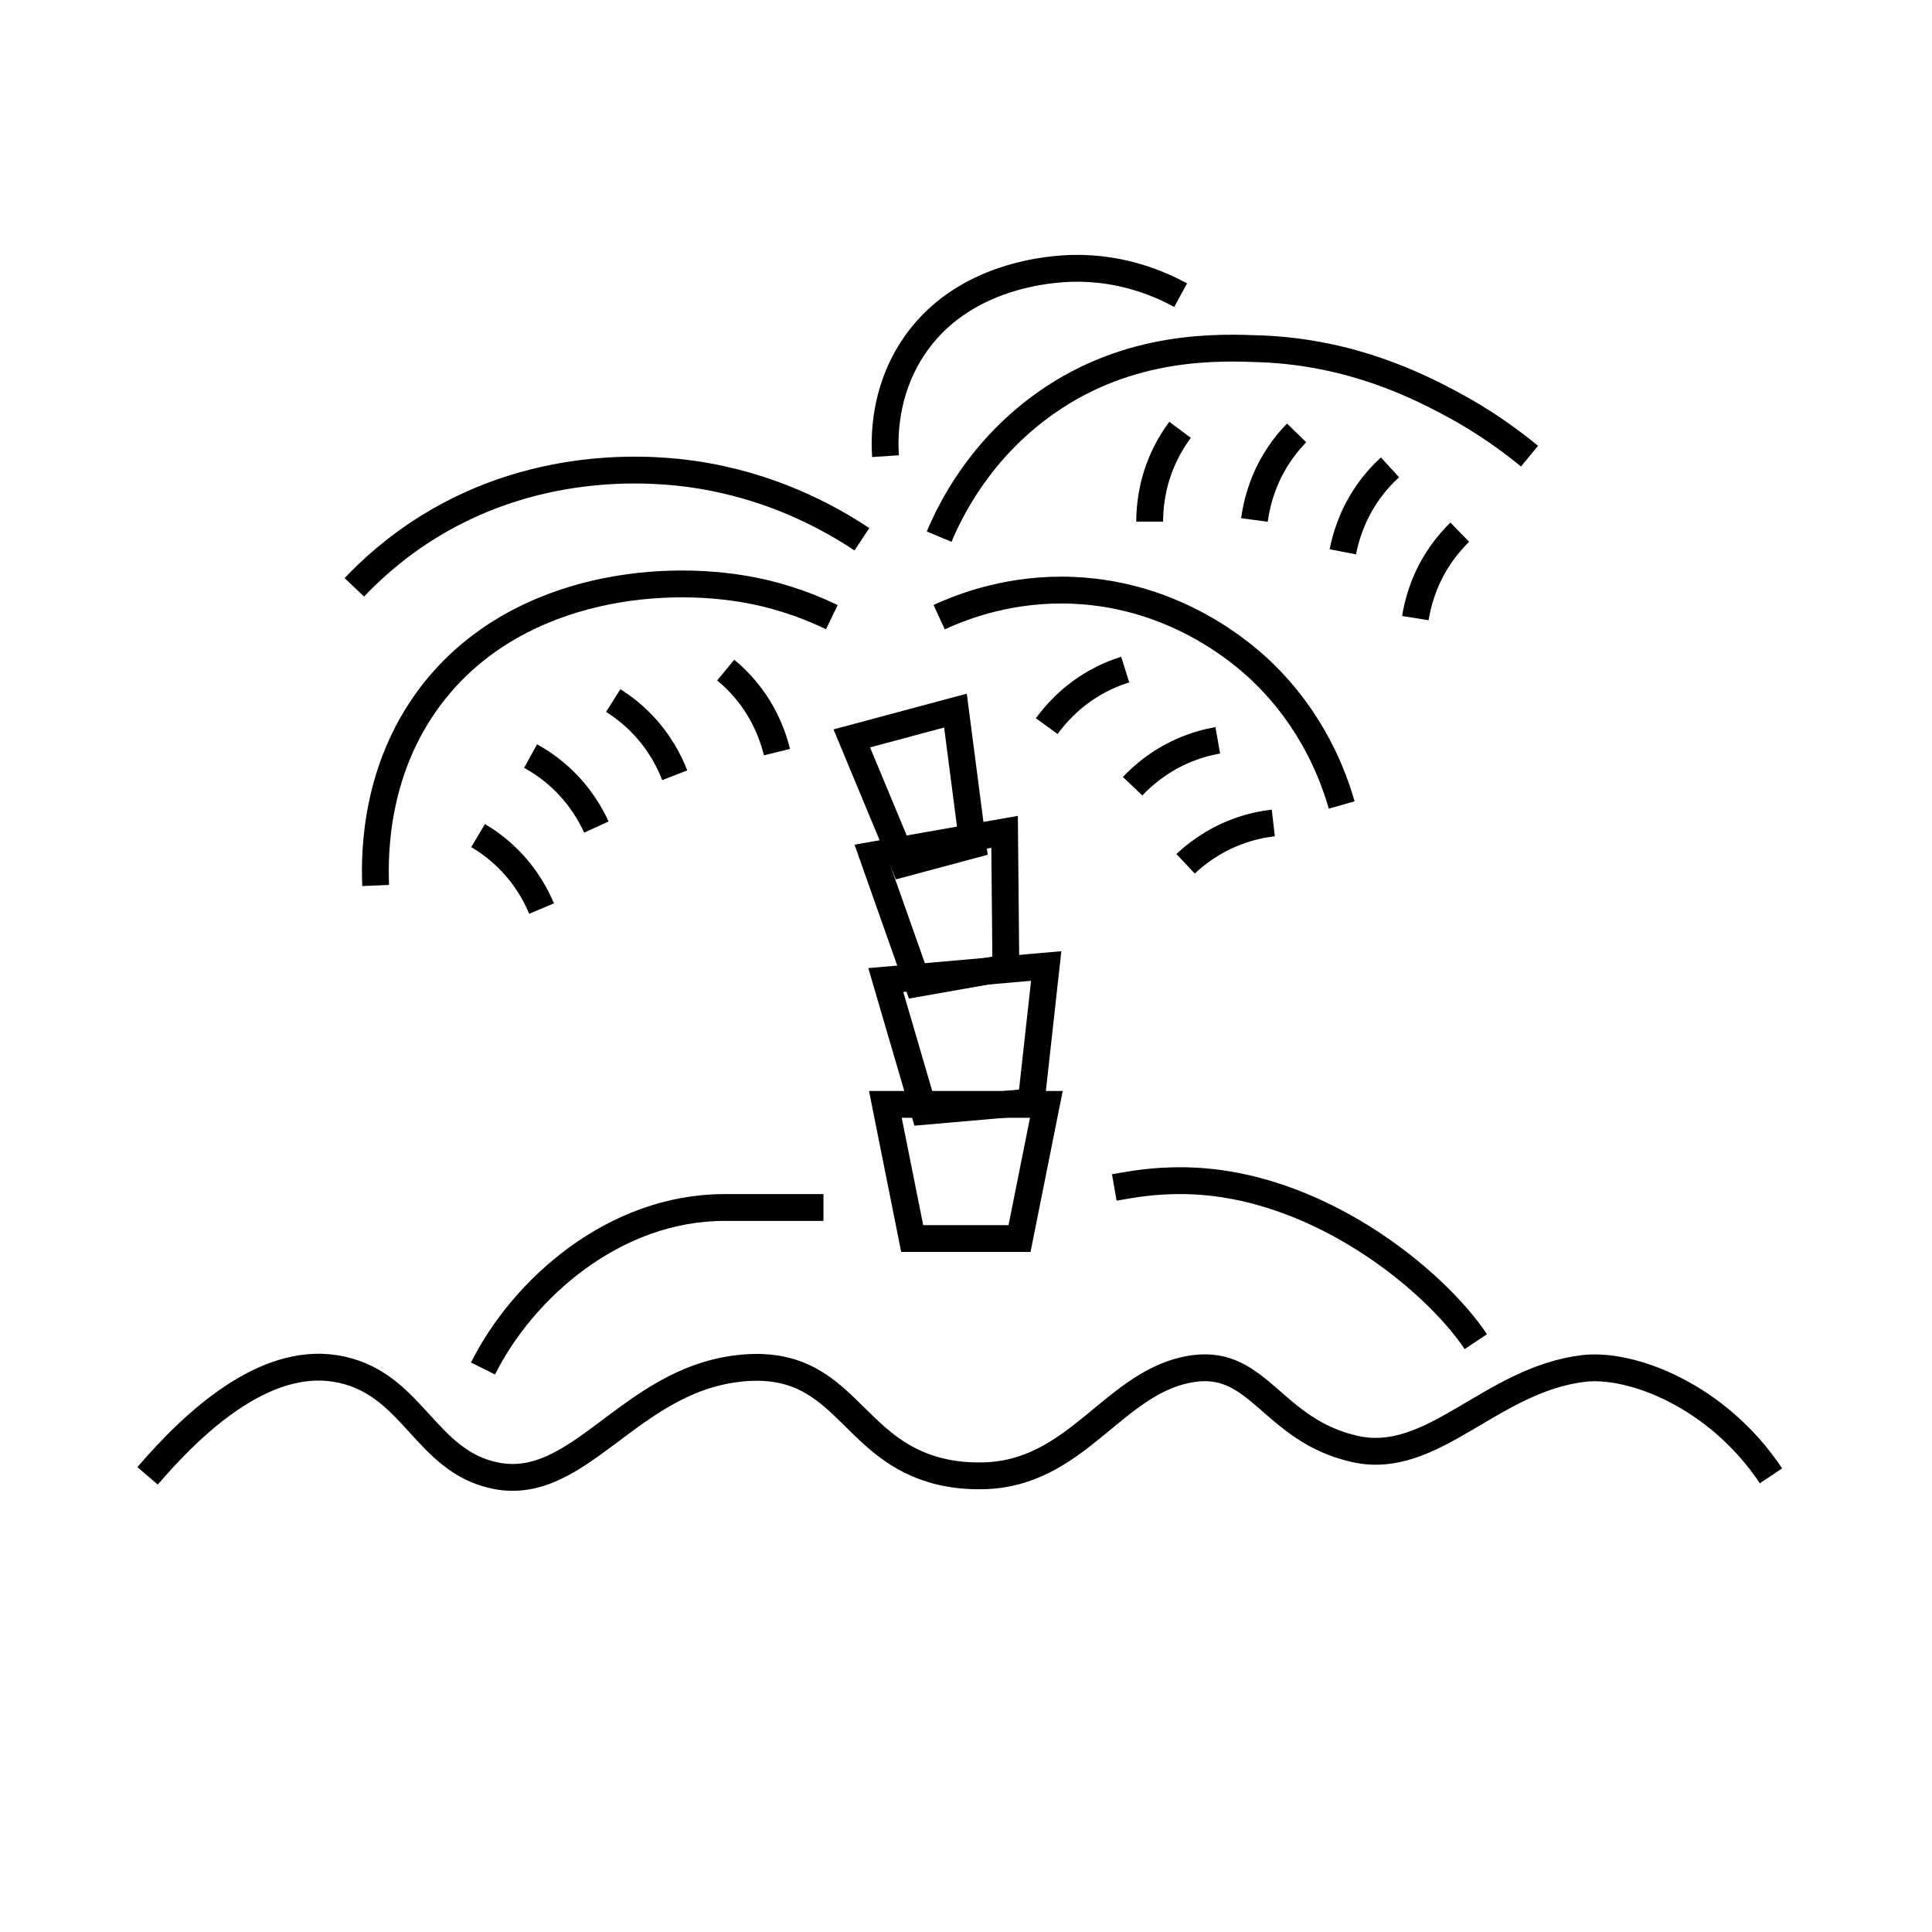 <svg id="emoji" viewBox="0 0 72 72" xmlns="http://www.w3.org/2000/svg" width="64" height="64">
  <g id="line">
    <polygon fill="none" stroke="#000000" strokeLinecap="round" strokeLinejoin="round" strokeMiterlimit="10" strokeWidth="2" points="36.257,31.485 33.681,32.175 31.743,27.518 35.607,26.482"/>
    <polygon fill="none" stroke="#000000" strokeLinecap="round" strokeLinejoin="round" strokeMiterlimit="10" strokeWidth="2" points="37.486,36.069 34.203,36.648 32.514,31.868 37.438,31"/>
    <path fill="none" stroke="#000000" strokeLinecap="round" strokeLinejoin="round" strokeMiterlimit="10" strokeWidth="2" d="M5.5,55c1.742-2.03,4.338-4.426,7-4c2.888,0.462,3.303,3.484,6,4c3.091,0.591,4.947-3.523,9-4 c3.611-0.425,4.056,2.411,6.667,3.546C35.196,54.993,36.114,54.998,36.5,55c3.662,0.018,4.995-3.595,8-4 c2.433-0.328,2.931,2.314,6,3c2.895,0.647,5.046-2.577,8.5-3c1.785-0.218,5,1,7,4"/>
    <path fill="none" stroke="#000000" strokeLinecap="round" strokeLinejoin="round" strokeMiterlimit="10" strokeWidth="2" d="M41.526,44.252C42.352,44.108,43,44,44,44c5,0,9.468,3.702,11,6"/>
    <path fill="none" stroke="#000000" strokeLinecap="round" strokeLinejoin="round" strokeMiterlimit="10" strokeWidth="2" d="M18,51c1.482-2.964,4.877-6,9-6c0.849,0,2.226,0,3.688,0"/>
    <path fill="none" stroke="#000000" strokeLinecap="round" strokeLinejoin="round" strokeMiterlimit="10" strokeWidth="2" d="M14,33c-0.058-1.371,0.032-4.35,2-7c3.01-4.052,8.445-4.686,12-4c1.288,0.249,2.311,0.667,3,1"/>
    <polygon fill="none" stroke="#000000" strokeLinecap="round" strokeLinejoin="round" strokeMiterlimit="10" strokeWidth="2" points="38.428,41.068 34.443,41.417 33.011,36.523 38.989,36"/>
    <path fill="none" stroke="#000000" strokeLinecap="round" strokeLinejoin="round" strokeMiterlimit="10" strokeWidth="2" d="M35,20c0.426-1.018,1.534-3.27,4-5c3.127-2.194,6.432-2.06,8-2c3.394,0.13,5.876,1.407,7,2 c1.312,0.693,2.315,1.435,3,2"/>
    <path fill="none" stroke="#000000" strokeLinecap="round" strokeLinejoin="round" strokeMiterlimit="10" strokeWidth="2" d="M32.12,20.097c-1.296-0.862-3.426-2.007-6.256-2.421c-1.291-0.189-5.65-0.654-9.861,1.938 c-1.276,0.785-2.198,1.642-2.798,2.274"/>
    <path fill="none" stroke="#000000" strokeLinecap="round" strokeLinejoin="round" strokeMiterlimit="10" strokeWidth="2" d="M44,11c-0.713-0.388-2.14-1.036-4-1c-0.721,0.014-4.172,0.183-6,3c-1.058,1.63-1.045,3.316-1,4"/>
    <path fill="none" stroke="#000000" strokeLinecap="round" strokeLinejoin="round" strokeMiterlimit="10" strokeWidth="2" d="M35,23c0.919-0.424,2.703-1.098,5-1c3.876,0.166,6.381,2.411,7,3c1.942,1.849,2.701,3.949,3,5"/>
    <path fill="none" stroke="#000000" strokeLinecap="round" strokeLinejoin="round" strokeMiterlimit="10" strokeWidth="2" d="M28.955,28.029c-0.123-0.502-0.378-1.259-0.94-2.029c-0.328-0.449-0.675-0.785-0.97-1.029"/>
    <path fill="none" stroke="#000000" strokeLinecap="round" strokeLinejoin="round" strokeMiterlimit="10" strokeWidth="2" d="M25.146,28.891c-0.188-0.482-0.539-1.199-1.197-1.889c-0.384-0.402-0.772-0.691-1.096-0.894"/>
    <path fill="none" stroke="#000000" strokeLinecap="round" strokeLinejoin="round" strokeMiterlimit="10" strokeWidth="2" d="M22.225,30.822c-0.215-0.47-0.608-1.166-1.305-1.816c-0.406-0.379-0.811-0.644-1.146-0.829"/>
    <path fill="none" stroke="#000000" strokeLinecap="round" strokeLinejoin="round" strokeMiterlimit="10" strokeWidth="2" d="M20.183,33.86c-0.2-0.477-0.571-1.184-1.247-1.856c-0.394-0.392-0.79-0.67-1.119-0.865"/>
    <path fill="none" stroke="#000000" strokeLinecap="round" strokeLinejoin="round" strokeMiterlimit="10" strokeWidth="2" d="M42.845,19.44c0.001-0.517,0.07-1.313,0.434-2.193c0.213-0.513,0.47-0.923,0.699-1.229"/>
    <path fill="none" stroke="#000000" strokeLinecap="round" strokeLinejoin="round" strokeMiterlimit="10" strokeWidth="2" d="M46.75,19.378c0.068-0.512,0.241-1.292,0.717-2.118c0.278-0.481,0.587-0.853,0.854-1.127"/>
    <path fill="none" stroke="#000000" strokeLinecap="round" strokeLinejoin="round" strokeMiterlimit="10" strokeWidth="2" d="M50.044,20.565c0.098-0.508,0.315-1.276,0.839-2.073c0.305-0.464,0.636-0.818,0.918-1.076"/>
    <path fill="none" stroke="#000000" strokeLinecap="round" strokeLinejoin="round" strokeMiterlimit="10" strokeWidth="2" d="M52.746,23.035c0.082-0.51,0.275-1.286,0.773-2.098c0.291-0.474,0.609-0.837,0.883-1.104"/>
    <polygon fill="none" stroke="#000000" strokeLinecap="round" strokeLinejoin="round" strokeMiterlimit="10" strokeWidth="2" points="37.995,46.157 33.995,46.157 32.995,41.157 38.995,41.157"/>
    <path fill="none" stroke="#000000" strokeLinecap="round" strokeLinejoin="round" strokeMiterlimit="10" strokeWidth="2" d="M39.009,27.062c0.304-0.418,0.826-1.023,1.637-1.523c0.473-0.292,0.922-0.472,1.287-0.587"/>
    <path fill="none" stroke="#000000" strokeLinecap="round" strokeLinejoin="round" strokeMiterlimit="10" strokeWidth="2" d="M42.209,29.3c0.356-0.375,0.952-0.907,1.822-1.297c0.507-0.227,0.976-0.348,1.352-0.414"/>
    <path fill="none" stroke="#000000" strokeLinecap="round" strokeLinejoin="round" strokeMiterlimit="10" strokeWidth="2" d="M44.184,32.191c0.377-0.354,1.003-0.85,1.894-1.188c0.519-0.198,0.994-0.29,1.374-0.334"/>
  </g>
</svg>
